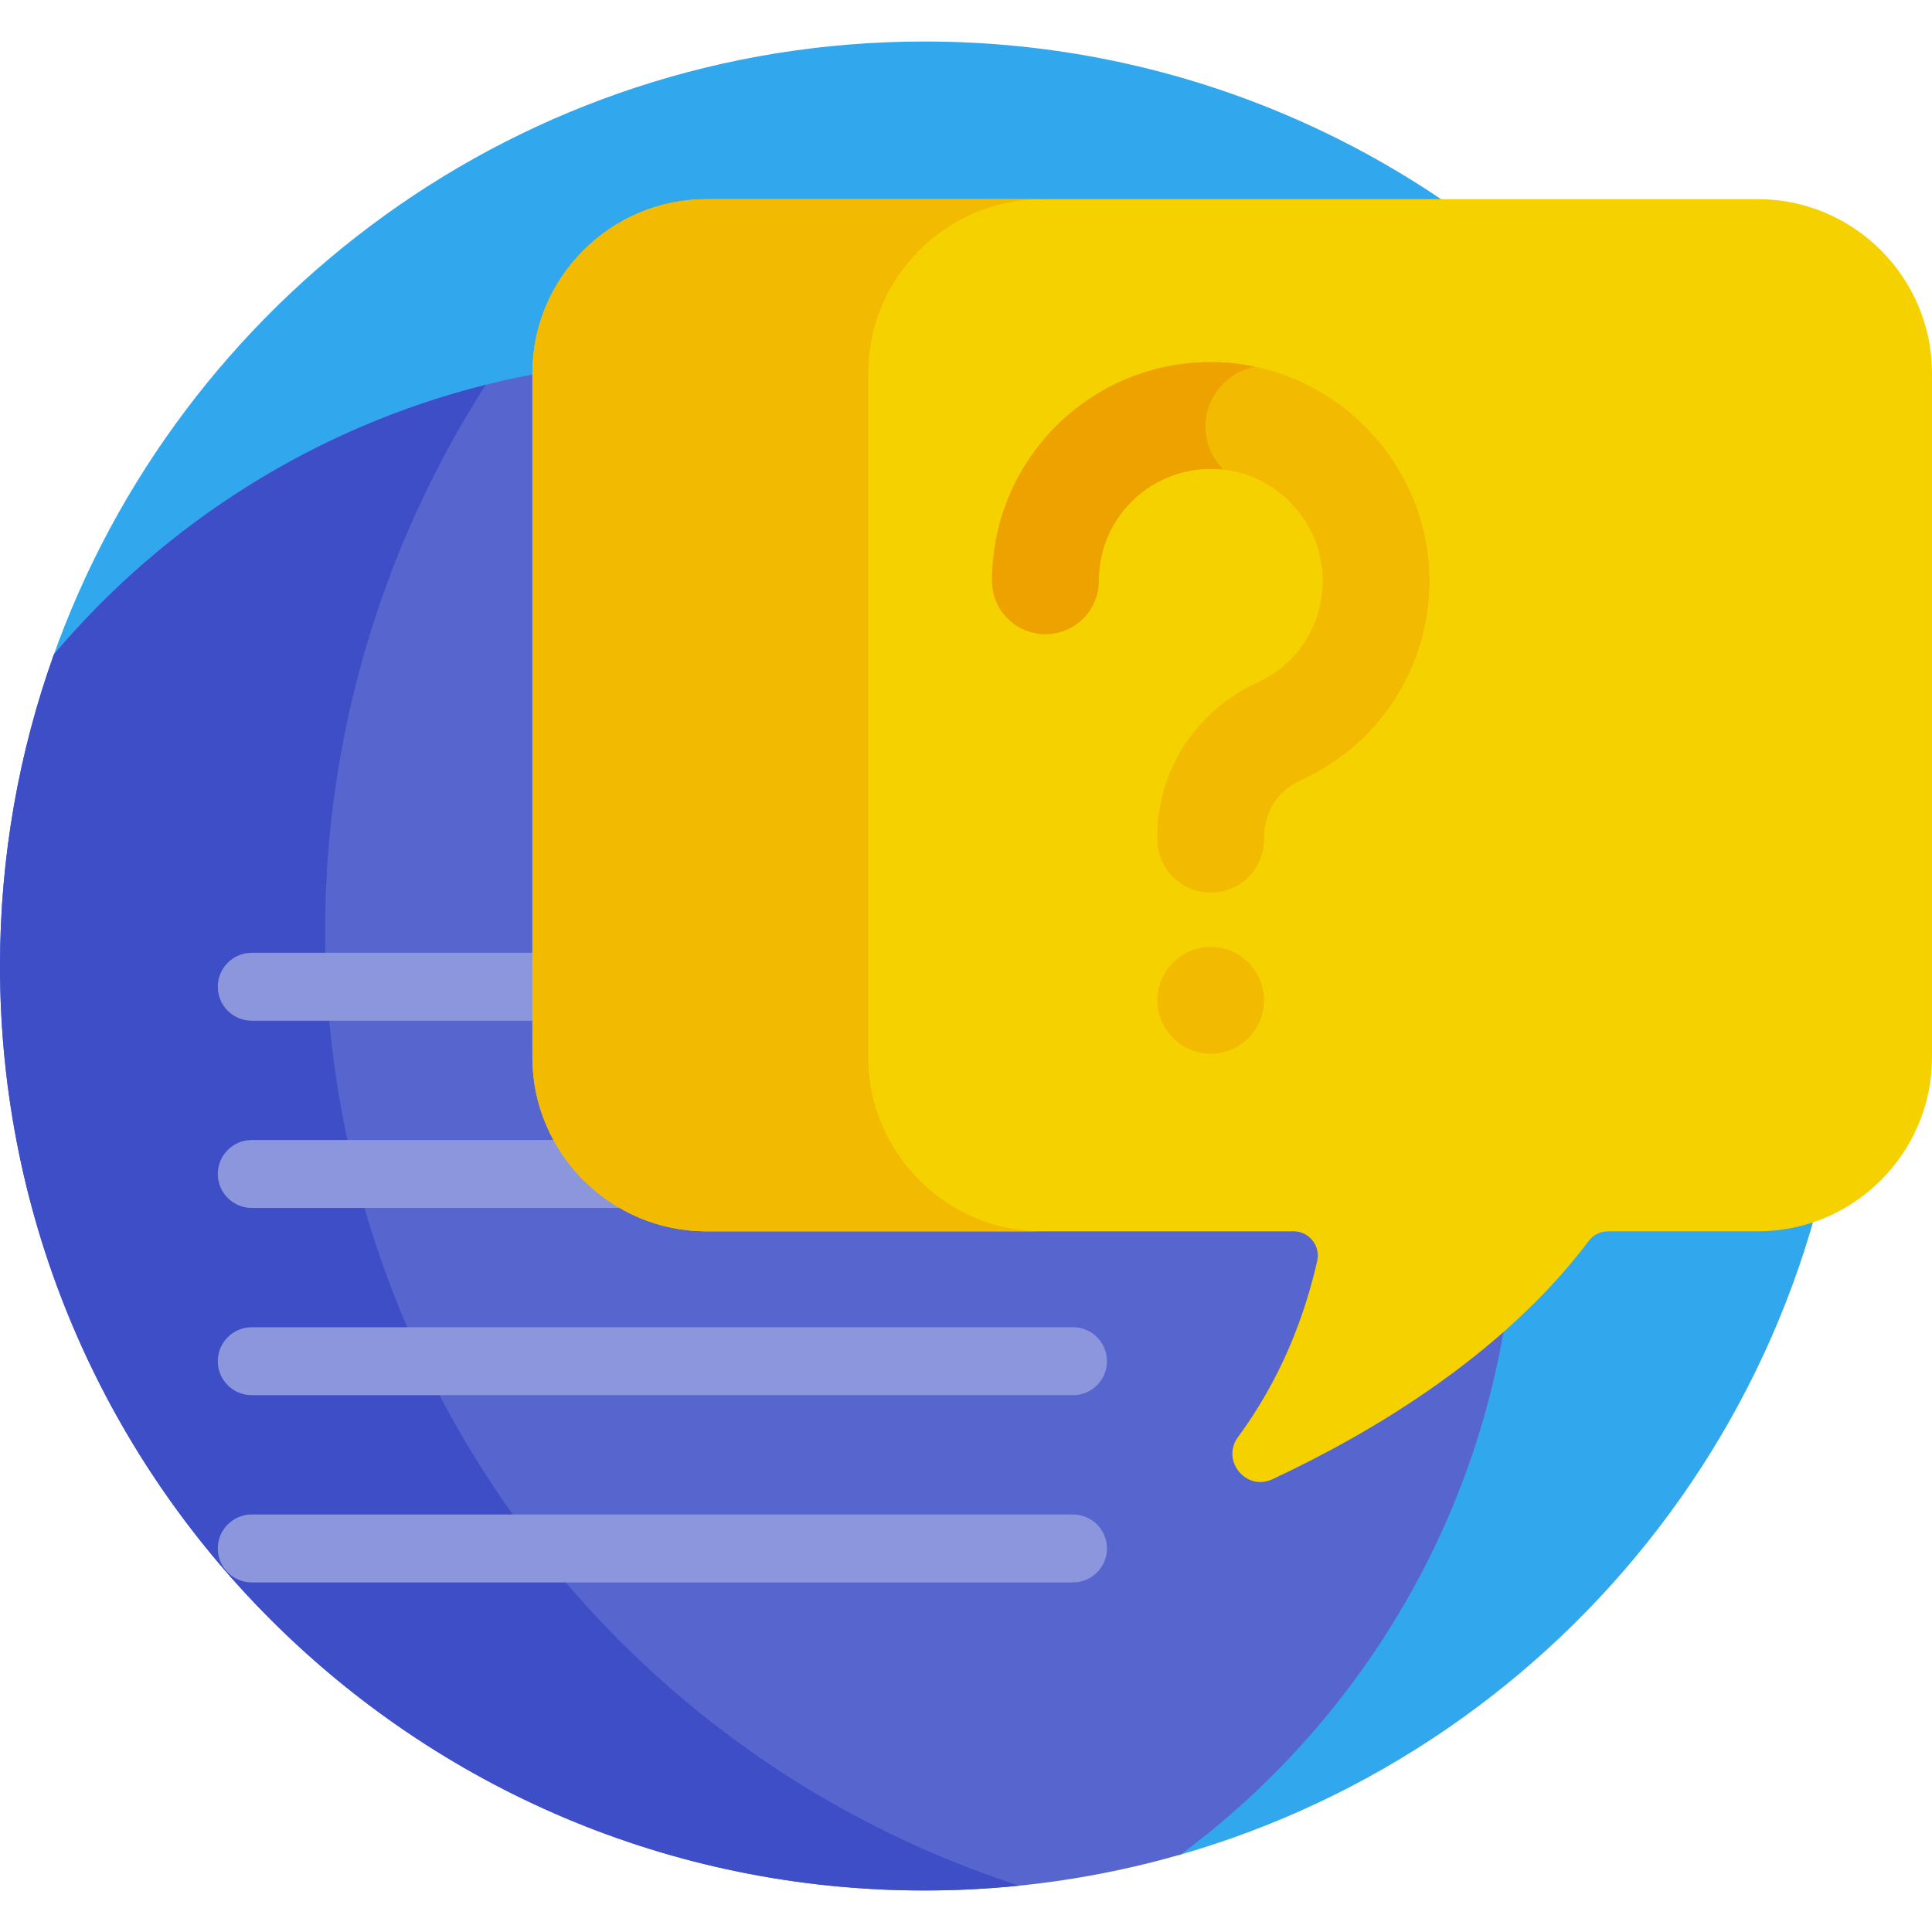 <?xml version="1.0" encoding="iso-8859-1"?>
<!-- Generator: Adobe Illustrator 21.0.0, SVG Export Plug-In . SVG Version: 6.00 Build 0)  -->
<svg version="1.1" id="Capa_1" xmlns="http://www.w3.org/2000/svg" xmlns:xlink="http://www.w3.org/1999/xlink" x="0px" y="0px"
	 viewBox="0 0 512 512" style="enable-background:new 0 0 512 512;" xml:space="preserve">
<g>
	<path style="fill:#31A7ED;" d="M245.001,11c-106.693,0-197.44,68.207-231.06,163.389l0.328,0.069l297.944,317.207
		C414.845,462.449,490.001,368.002,490.001,256C490.001,120.69,380.311,11,245.001,11z"/>
	<path style="fill:#5766CE;" d="M182.164,95.41c-67.103,0-127.507,30.222-167.895,78.048C5.041,199.251,0,227.035,0,256
		C0,391.31,109.69,501,245.001,501c23.576,0,46.371-3.339,67.947-9.554c45.27-33.648,76.811-84.104,85.971-141.371l-0.002,0.002
		c1.838-11.433,2.807-23.157,2.807-35.109C401.723,193.71,303.423,95.41,182.164,95.41z"/>
	<path style="fill:#3D4EC6;" d="M98.945,165.153c4.425-13.81,9.886-26.997,16.243-39.528l-0.003,0.001
		c4.133-8.163,8.67-16.046,13.562-23.644c-45.306,11.342-85.166,36.766-114.478,71.476C5.041,199.251,0,227.035,0,256
		C0,391.31,109.69,501,245.001,501c8.466,0,16.829-0.438,25.073-1.277C130.771,454.323,54.183,304.84,98.945,165.153z"/>
	<g>
		<path style="fill:#8C96DD;" d="M141.04,270.501H66.722c-4.972,0-9.003-4.031-9.003-9.003s4.031-9.003,9.003-9.003h74.318
			c4.972,0,9.003,4.031,9.003,9.003S146.012,270.501,141.04,270.501z"/>
	</g>
	<g>
		<path style="fill:#8C96DD;" d="M165.665,320.119H66.722c-4.972,0-9.003-4.031-9.003-9.003c0-4.972,4.031-9.003,9.003-9.003h98.943
			c4.972,0,9.003,4.031,9.003,9.003C174.669,316.088,170.638,320.119,165.665,320.119z"/>
	</g>
	<g>
		<path style="fill:#8C96DD;" d="M284.35,369.738H66.722c-4.972,0-9.003-4.031-9.003-9.004c0-4.972,4.031-9.003,9.003-9.003H284.35
			c4.973,0,9.003,4.031,9.003,9.003C293.354,365.707,289.323,369.738,284.35,369.738z"/>
	</g>
	<g>
		<path style="fill:#8C96DD;" d="M284.35,419.357H66.722c-4.972,0-9.003-4.031-9.003-9.003c0-4.972,4.031-9.003,9.003-9.003H284.35
			c4.973,0,9.003,4.031,9.003,9.003C293.354,415.326,289.323,419.357,284.35,419.357z"/>
	</g>
	<path style="fill:#F6D100;" d="M465.899,52.782H187.191c-25.355,0-46.101,20.745-46.101,46.101v181.328
		c0,25.355,20.745,46.101,46.101,46.101h155.618c4.126,0,7.176,3.829,6.264,7.853c-3.331,14.687-9.57,31.188-20.978,46.654
		c-4.58,6.21,2.124,14.458,9.114,11.192c25.845-12.075,60.936-32.716,83.864-63.194c1.198-1.592,3.095-2.505,5.088-2.505h39.738
		c25.355,0,46.101-20.745,46.101-46.101V98.883C512,73.528,491.255,52.782,465.899,52.782z"/>
	<g>
		<path style="fill:#F2BA00;" d="M230.09,280.211V98.883c0-25.355,20.745-46.1,46.101-46.1h-89c-25.355,0-46.101,20.745-46.101,46.1
			v181.328c0,25.356,20.745,46.101,46.101,46.101h89C250.835,326.312,230.09,305.566,230.09,280.211z"/>
	</g>
	<g>
		<path style="fill:#F2BA00;" d="M320.862,236.551c-7.812,0-14.145-6.332-14.145-14.145v-0.98c0-17.298,10.365-33.188,26.405-40.481
			c11.118-5.055,17.938-16.22,17.376-28.447c-0.696-15.127-13.09-27.52-28.216-28.216c-17.006-0.793-31.088,12.719-31.088,29.635
			c0,7.812-6.333,14.145-14.145,14.145c-7.812,0-14.145-6.333-14.145-14.145c0-32.956,27.412-59.424,60.677-57.896
			c29.579,1.361,53.816,25.597,55.176,55.176c1.098,23.846-12.219,45.631-33.927,55.5c-10.727,4.878-9.789,15.591-9.824,15.708
			C335.007,230.219,328.675,236.551,320.862,236.551z"/>
	</g>
	<g>
		<path style="fill:#F2BA00;" d="M320.867,279.237c-7.932,0-14.145-6.495-14.145-14.145c0-8.359,7.245-14.917,15.527-14.072
			c7.247,0.659,12.752,6.919,12.752,14.072C335.001,272.895,328.667,279.237,320.867,279.237z"/>
	</g>
	<g>
		<path style="fill:#EEA200;" d="M322.283,124.282c0.647,0.03,1.286,0.089,1.923,0.16c-2.925-2.919-4.736-6.955-4.736-11.414
			c0-7.893,5.675-14.45,13.164-15.842c-2.948-0.619-5.968-1.023-9.051-1.165c-33.265-1.528-60.677,24.939-60.677,57.896
			c0,7.812,6.333,14.145,14.145,14.145c7.813,0,14.145-6.333,14.145-14.145C291.195,137.001,305.277,123.489,322.283,124.282z"/>
	</g>
</g>
<g>
</g>
<g>
</g>
<g>
</g>
<g>
</g>
<g>
</g>
<g>
</g>
<g>
</g>
<g>
</g>
<g>
</g>
<g>
</g>
<g>
</g>
<g>
</g>
<g>
</g>
<g>
</g>
<g>
</g>
</svg>
